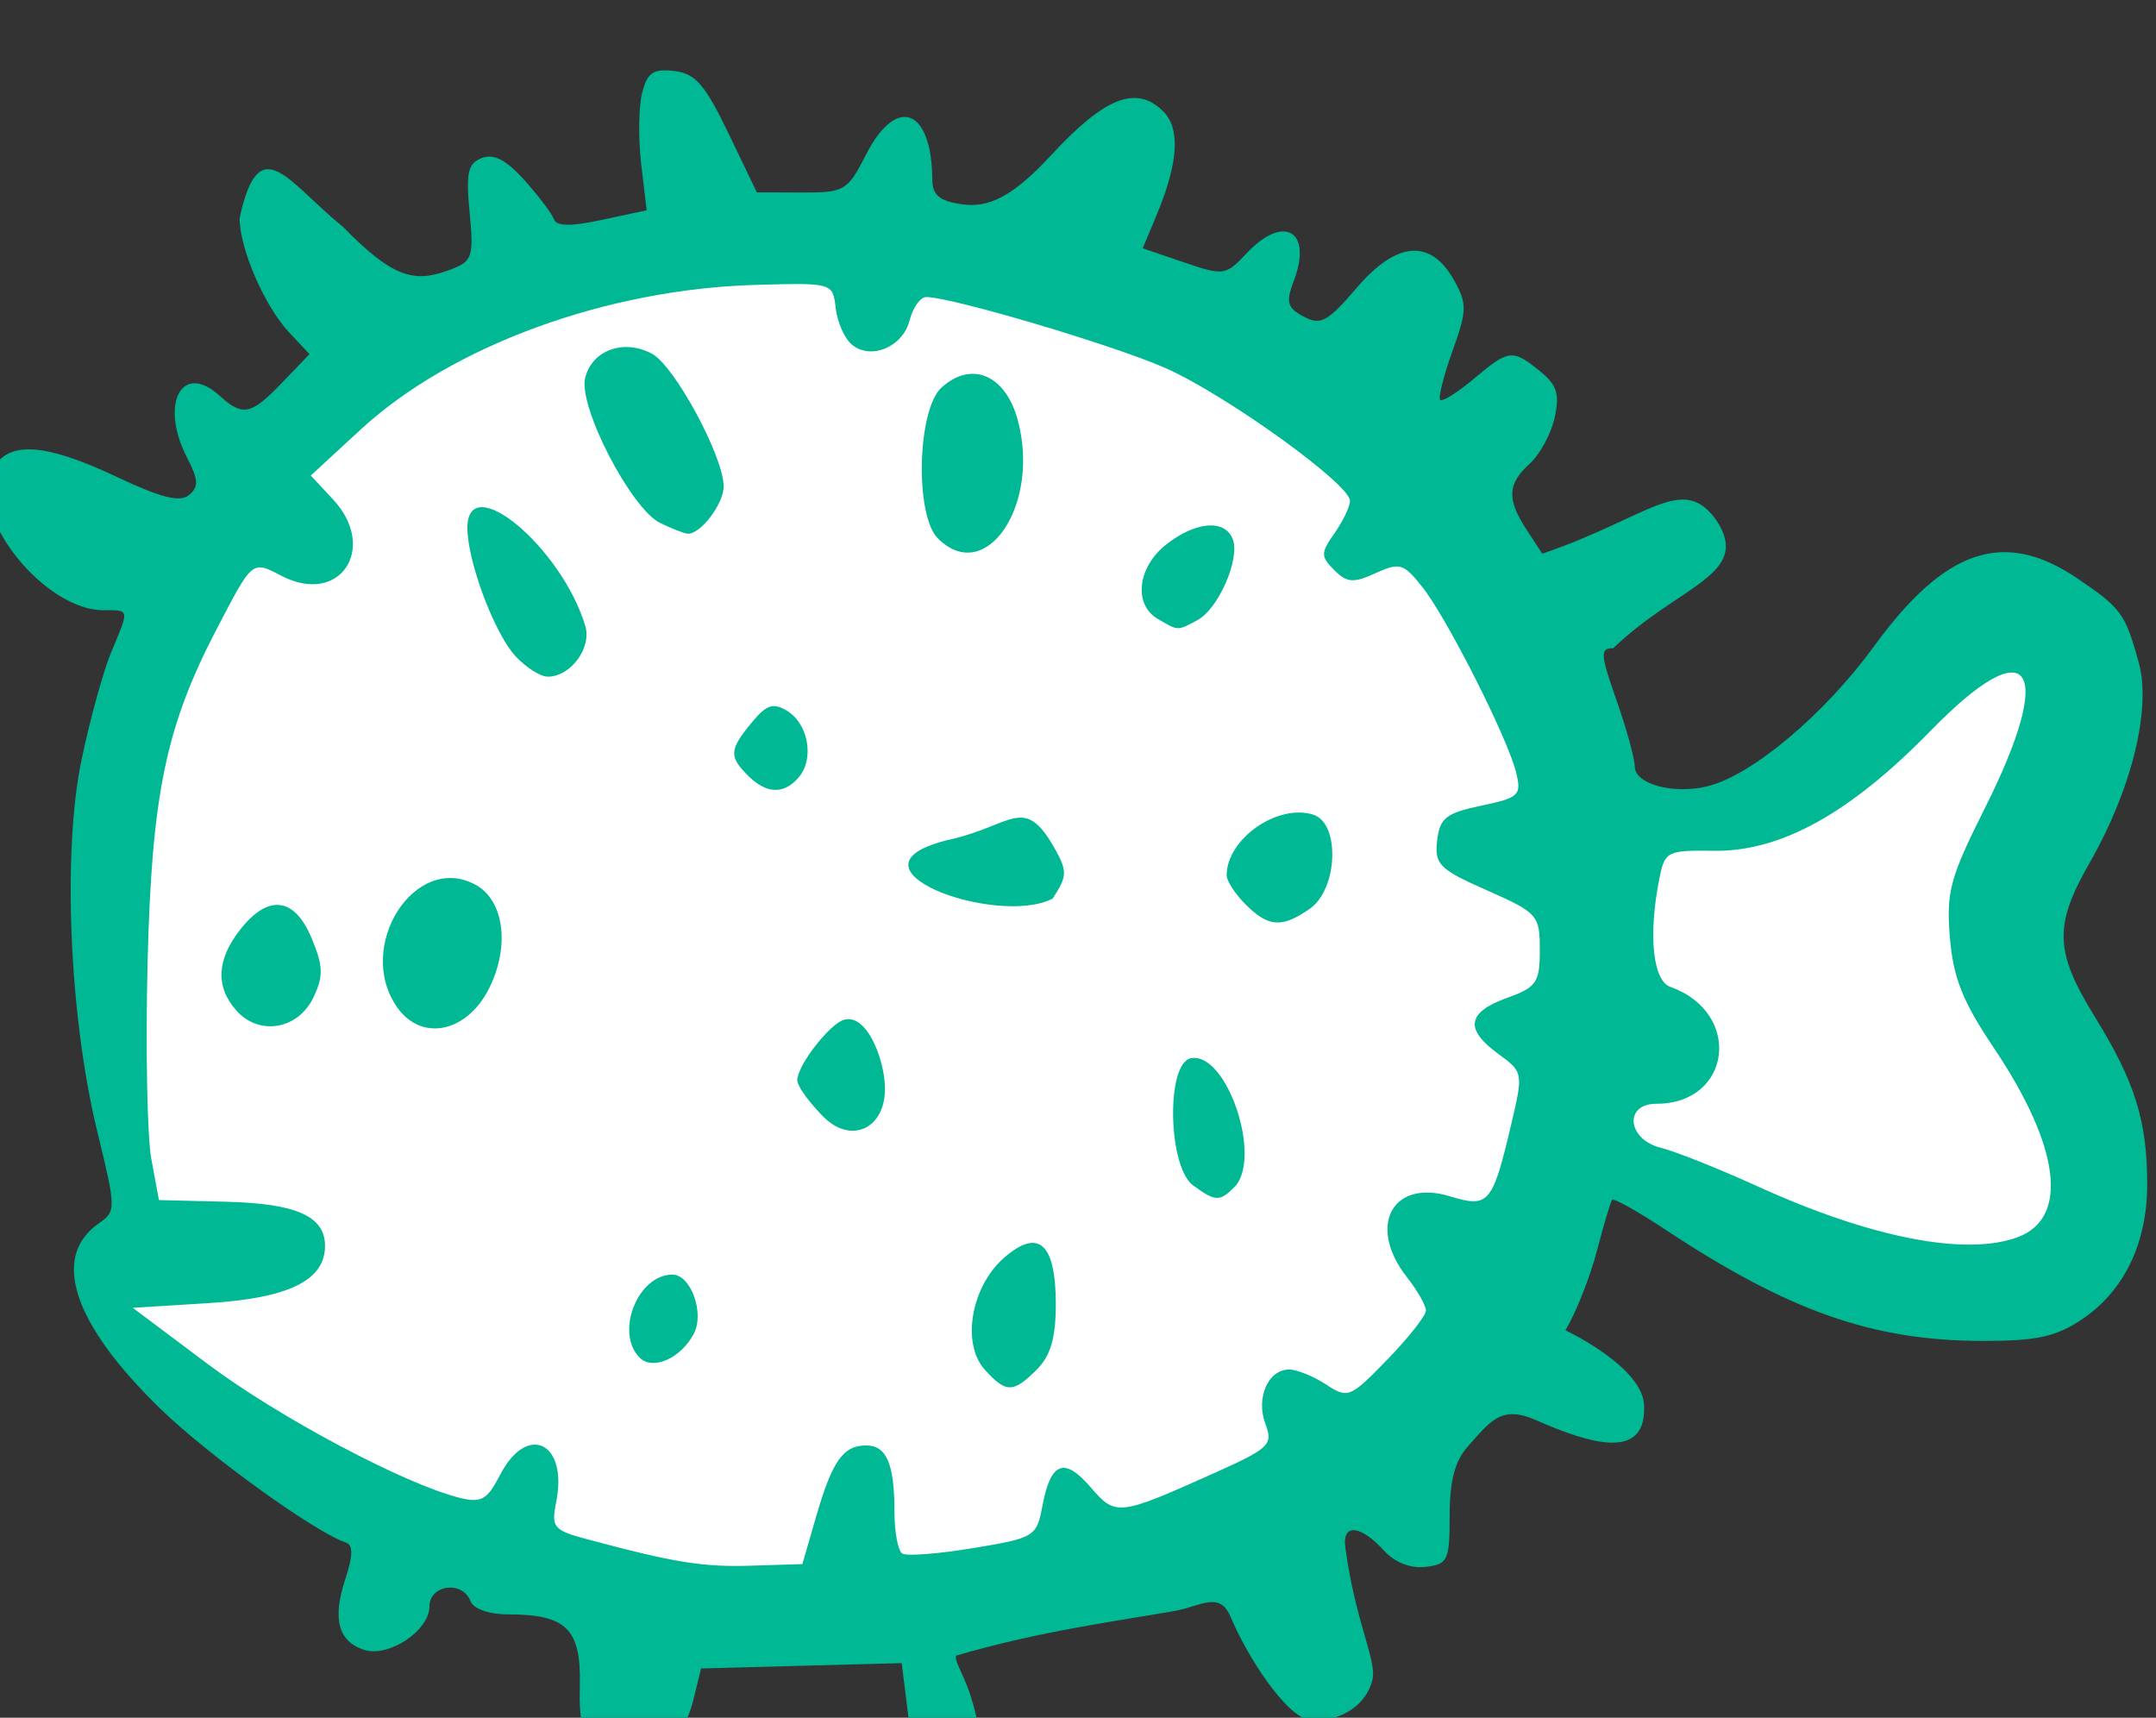 <?xml version="1.0" ?><svg height="121.298mm" viewBox="0 0 152.259 121.298" width="152.259mm" xmlns="http://www.w3.org/2000/svg">
    <rect x="0" y="0" width="152.259" height="121.298" fill="#333333" stroke="none"/>
    <path d="m -2030.01,12243.656 c -5.735,-86.228 -17.904,-193.982 73.993,-246.097 91.897,-52.114 219.74,-11.329 254.848,29.96 35.108,41.289 65.6,98.816 65.6,98.816 0,0 31.192,11.204 65.181,-19.889 33.989,-31.092 46.718,-37.764 56.089,-28.826 9.372,8.937 -14.687,75.276 -14.687,75.276 0,0 33.709,72.885 23.079,89.753 -10.63,16.868 -52.732,8.812 -79.308,1.133 -26.576,-7.679 -61.404,-26.561 -61.404,-26.561 0,0 6.015,91.389 -140.292,110.146 -146.307,18.756 -206.312,-24.295 -229.671,-41.415 -23.359,-17.12 -27.975,-38.394 -13.428,-42.296 z" fill="#FFFFFF" transform="translate(11.118,72.744) matrix(0.265,0,0,0.265,535.927,-3228.778)"/>
    <path d="m -1815.263,12384.392 c -3.763,-2.635 -5.769,-7.688 -7.016,-17.666 l -1.746,-13.976 -26.731,0.715 -26.731,0.715 -2.181,8.851 c -2.221,9.014 -9.993,17.705 -15.835,17.705 -1.778,0 -5.789,-2.069 -8.913,-4.6 -4.649,-3.763 -5.626,-6.965 -5.386,-17.639 0.334,-14.845 -3.623,-18.733 -19.064,-18.733 -5.143,0 -9.28,-1.453 -10.081,-3.542 -2.131,-5.552 -10.934,-4.378 -10.934,1.459 0,6.389 -10.851,13.616 -17.347,11.554 -6.926,-2.199 -8.578,-8.236 -5.12,-18.715 2.114,-6.405 2.172,-9.239 0.205,-9.896 -8.249,-2.75 -36.58,-23.172 -49.385,-35.6 -23.321,-22.634 -29.286,-40.485 -16.517,-49.427 4.703,-3.295 4.696,-3.779 -0.371,-24.587 -7.438,-30.544 -9.294,-74.343 -4.192,-98.894 2.228,-10.723 5.794,-23.666 7.923,-28.763 4.878,-11.675 4.971,-11.176 -2.078,-11.176 -15.531,0 -35.436,-24.566 -29.846,-36.835 3.847,-8.443 13.643,-8.049 33.509,1.346 11.652,5.511 16.739,6.787 19.129,4.803 2.643,-2.192 2.554,-4.061 -0.471,-9.909 -7.394,-14.301 -1.492,-25.733 8.58,-16.619 6.264,5.67 8.437,5.221 16.762,-3.469 l 7.253,-7.57 -5.395,-5.742 c -6.574,-6.998 -13.223,-22.332 -13.223,-30.492 5.18,-24.156 12.903,-9.476 27.412,2.193 13.931,14.268 19.457,15.061 28.977,11.441 5.634,-2.143 6.035,-3.38 4.905,-15.133 -1.022,-10.641 -0.47,-13.092 3.277,-14.53 3.178,-1.22 6.534,0.541 11.384,5.969 3.783,4.232 7.304,8.906 7.825,10.382 0.66,1.872 4.551,1.914 12.821,0.133 l 11.874,-2.548 -1.452,-12.259 c -0.799,-6.744 -0.696,-15.272 0.228,-18.954 1.375,-5.476 2.928,-6.55 8.547,-5.901 5.646,0.651 8.216,3.596 14.454,16.565 l 7.588,15.775 11.962,0.04 c 11.421,0.04 12.195,-0.425 17.123,-10.084 8.125,-15.928 17.548,-12.371 17.67,6.667 0.026,4.088 1.926,5.682 7.794,6.543 7.26,1.066 13.689,-2.048 23.906,-13.102 14.454,-15.638 22.708,-18.587 29.737,-11.756 5.551,5.393 3.127,16.286 -1.767,27.999 l -3.594,8.6 10.957,3.734 c 10.617,3.619 11.134,3.545 16.68,-2.358 9.95,-10.592 17.713,-6.078 12.613,7.335 -2.158,5.677 -1.751,7.142 2.641,9.492 4.511,2.415 6.369,1.406 14.145,-7.679 10.658,-12.453 19.709,-13.151 25.94,-1.999 3.499,6.26 3.457,8.056 -0.434,18.876 -2.365,6.576 -3.832,12.426 -3.261,12.997 0.571,0.571 4.588,-1.948 8.927,-5.599 9.366,-7.882 10.324,-7.994 17.645,-2.066 4.539,3.676 5.309,6.104 3.93,12.385 -0.944,4.294 -3.928,9.812 -6.631,12.259 -5.993,5.423 -6.176,9.504 -0.796,17.715 l 4.119,6.286 c 28.657,-9.732 37.433,-21.687 46.508,-8.75 9.299,14.39 -9.928,16.994 -27.587,33.937 -3.56,0 -3.463,1.563 0.855,13.847 2.677,7.616 4.867,15.562 4.867,17.656 0,4.746 10.395,7.548 19.514,5.259 11.836,-2.971 31.119,-19.204 44.24,-37.244 18.955,-26.061 34.645,-31.327 54.131,-18.166 11.752,7.936 12.823,9.399 16.414,22.389 3.423,12.383 -1.803,33.745 -13.082,53.473 -9.577,16.753 -9.332,23.629 1.464,41.122 10.64,17.237 13.894,27.676 13.889,44.546 0,15.71 -6.198,28.495 -17.442,36.007 -6.936,4.634 -12.059,5.734 -26.556,5.711 -29.16,-0.06 -51.481,-7.896 -84.459,-29.693 -7.361,-4.866 -13.724,-8.421 -14.14,-7.899 -0.416,0.522 -2.24,6.639 -4.053,13.595 -1.813,6.954 -5.584,16.478 -8.38,21.163 0,0 21.643,10.172 20.95,20.807 0.205,13.72 -14.191,9.581 -28.777,3.145 -9.421,-4.157 -12.253,0.402 -18.214,7.034 -3.415,3.799 -4.818,9.137 -4.818,18.337 0,12.03 -0.471,13.032 -6.455,13.728 -4.021,0.468 -8.222,-1.201 -11.141,-4.426 -5.895,-6.514 -11.124,-7.469 -10.212,-0.753 2.785,20.511 8.519,30.115 7.197,35.383 -1.624,6.47 -7.939,10.776 -15.807,10.776 -6.847,0 -17.887,-17.83 -21.932,-27.595 -2.877,-6.945 -7.82,-3.053 -14.601,-1.697 -15.587,2.741 -36.654,5.493 -58.48,11.934 -0.892,0.887 1.829,4.921 3.564,10.118 4.808,14.407 4.515,32.452 -9.4,23.54 z m -31.564,-70.68 c 4.288,-14.82 7.202,-18.969 13.328,-18.969 5.46,0 7.548,4.913 7.548,17.763 0,5.368 0.95,10.347 2.11,11.064 1.161,0.717 9.676,0.06 18.923,-1.481 16.344,-2.709 16.857,-3.024 18.41,-11.3 2.187,-11.656 5.834,-13.049 12.839,-4.905 6.68,7.766 7.403,7.682 32.919,-3.766 14.747,-6.616 15.761,-7.585 13.67,-13.084 -2.624,-6.901 0.685,-14.523 6.304,-14.523 2.066,0 6.486,1.787 9.82,3.972 5.85,3.834 6.425,3.601 16.351,-6.627 5.658,-5.831 10.287,-11.708 10.287,-13.058 0,-1.353 -2.276,-5.352 -5.058,-8.889 -10.7,-13.603 -3.923,-26.281 11.515,-21.543 10.306,3.162 11.306,1.975 16.322,-19.39 3.17,-13.5 3.123,-13.752 -3.459,-18.548 -9.044,-6.587 -8.388,-11.079 2.179,-14.9 8.009,-2.896 8.852,-4.12 8.852,-12.841 0,-9.269 -0.544,-9.881 -14.085,-15.87 -12.714,-5.622 -14.006,-6.91 -13.278,-13.246 0.693,-6.028 2.346,-7.34 11.73,-9.309 10.122,-2.125 10.806,-2.776 9.319,-8.853 -2.243,-9.168 -18.47,-41.248 -25.023,-49.465 -4.994,-6.264 -6.028,-6.565 -12.44,-3.644 -5.908,2.692 -7.616,2.565 -11.002,-0.821 -3.658,-3.657 -3.65,-4.521 0.093,-9.864 2.256,-3.221 4.101,-7.087 4.101,-8.591 0,-4.465 -33.101,-28.277 -49.22,-35.403 -13.719,-6.068 -56.91,-18.886 -63.687,-18.901 -1.588,0 -3.582,2.764 -4.432,6.148 -1.794,7.149 -10.313,10.75 -15.415,6.516 -1.937,-1.607 -3.874,-5.97 -4.305,-9.693 -0.782,-6.765 -0.801,-6.77 -21.016,-6.224 -39.91,1.076 -81.329,16.207 -105.584,38.569 l -13.287,12.25 5.884,6.3 c 12.149,13.01 1.872,28.485 -13.59,20.463 -8,-4.15 -7.722,-4.376 -17.399,14.187 -13.498,25.891 -17.279,44.102 -18.379,88.52 -0.569,22.952 -0.121,46.652 0.992,52.665 l 2.026,10.933 17.953,0.448 c 18.689,0.467 26.308,3.868 26.308,11.747 0,9.189 -9.608,13.929 -30.924,15.257 l -20.3,1.265 19.921,14.94 c 18.929,14.194 52.511,32.036 67.16,35.68 5.791,1.44 7.358,0.552 10.814,-6.131 7.195,-13.915 18.116,-8.651 14.945,7.201 -1.367,6.838 -0.763,7.567 8.289,9.989 23.224,6.22 30.773,7.436 43.653,7.034 l 13.656,-0.425 3.659,-12.647 z m 44.956,-39.144 c -6.303,-6.965 -3.665,-22.193 5.176,-29.874 9.162,-7.959 13.741,-3.82 13.741,12.423 0,8.963 -1.383,13.718 -5.058,17.394 -6.31,6.309 -8.193,6.317 -13.859,0.06 z m -91.979,-3.211 c -6.643,-6.643 -0.535,-22.139 8.727,-22.139 4.908,0 8.606,10.211 5.704,15.75 -3.44,6.567 -10.935,9.885 -14.431,6.389 z m 147.496,-45.907 c -6.755,-4.939 -7.266,-32.554 -0.627,-33.878 9.589,-1.912 19.231,26.723 11.575,34.379 -3.866,3.866 -5.052,3.811 -10.949,-0.501 z m -98.529,-18.289 c -2.266,-2.265 -7.681,-8.353 -6.906,-10.376 0.915,-4.558 8.016,-13.215 11.456,-15.076 6.511,-3.484 11.855,9.95 11.855,17.995 0,10.693 -9.053,14.809 -16.404,7.457 z m -156.343,-28.207 c -5.733,-6.333 -5.415,-13.619 0.948,-21.71 7.451,-9.471 14.43,-8.625 18.997,2.305 3.121,7.47 3.202,10.112 0.485,15.807 -4.059,8.509 -14.346,10.321 -20.429,3.598 z m 42.739,-0.973 c -11.309,-16.146 4.712,-41.312 20.814,-32.694 7.625,4.08 9.304,16.184 3.806,27.434 -5.853,11.979 -18.084,14.593 -24.62,5.26 z m 147.6,-44.762 c 16.426,-3.768 19.511,-12.038 27.687,2.528 3.355,5.979 3.294,7.345 -0.594,13.278 -15.011,7.716 -59.047,-8.476 -27.093,-15.806 z m 78.518,17.362 c -2.782,-2.781 -5.058,-6.271 -5.058,-7.753 0,-9.691 13.572,-19.191 23.096,-16.169 7.193,2.284 6.565,19.817 -0.897,25.043 -7.429,5.203 -11.054,4.966 -17.141,-1.121 z m -132.601,-34.324 c -5.122,-5.122 -5.008,-6.852 0.925,-14.083 3.982,-4.852 5.758,-5.448 9.484,-3.183 5.62,3.419 7.302,12.649 3.204,17.586 -3.938,4.744 -8.66,4.634 -13.614,-0.32 z m -61.928,-31.784 c -5.643,-6.057 -12.863,-25.278 -12.863,-34.245 0,-15.729 25.066,5.105 31.412,26.109 1.773,5.869 -3.891,13.544 -9.996,13.544 -1.933,0 -5.782,-2.434 -8.553,-5.408 z m 171.134,-9.97 c -6.572,-3.826 -5.447,-13.802 2.238,-19.847 7.852,-6.177 15.662,-6.793 17.731,-1.402 2.003,5.22 -3.815,18.559 -9.4,21.548 -5.437,2.91 -5.039,2.922 -10.569,-0.299 z m -58.622,-21.475 c -6.183,-6.184 -5.496,-34.331 0.982,-40.195 8.014,-7.251 17.066,-3.38 20.317,8.692 6.089,22.614 -8.543,44.258 -21.299,31.503 z m -73.967,-4.086 c -7.79,-3.767 -21.93,-31.114 -20.021,-38.723 1.849,-7.365 10.312,-10.408 17.803,-6.398 6.017,3.219 19.098,27.435 19.098,35.352 0,4.735 -6.291,12.935 -9.665,12.599 -0.944,-0.09 -4.191,-1.367 -7.215,-2.83 z m 361.876,190.249 c 13.58,-5.163 11.136,-24.124 -6.493,-50.377 -8.317,-12.386 -10.826,-18.686 -11.716,-29.417 -1.007,-12.14 0.025,-15.96 9.288,-34.409 19.094,-38.027 12.22,-48.016 -14.313,-20.799 -21.547,22.1 -39.984,32.33 -57.851,32.095 -12.494,-0.171 -13.095,0.133 -14.543,7.379 -3.002,15.008 -1.769,27.218 2.916,28.88 19.3,6.844 16.394,31.15 -3.724,31.15 -8.722,0 -7.751,9.532 1.195,11.729 3.825,0.939 15.491,5.592 25.924,10.34 30.16,13.725 55.584,18.652 69.317,13.429 z" fill="#00B894" transform="translate(11.118,72.744) matrix(0.265,0,0,0.265,535.927,-3228.778)"/>
</svg>